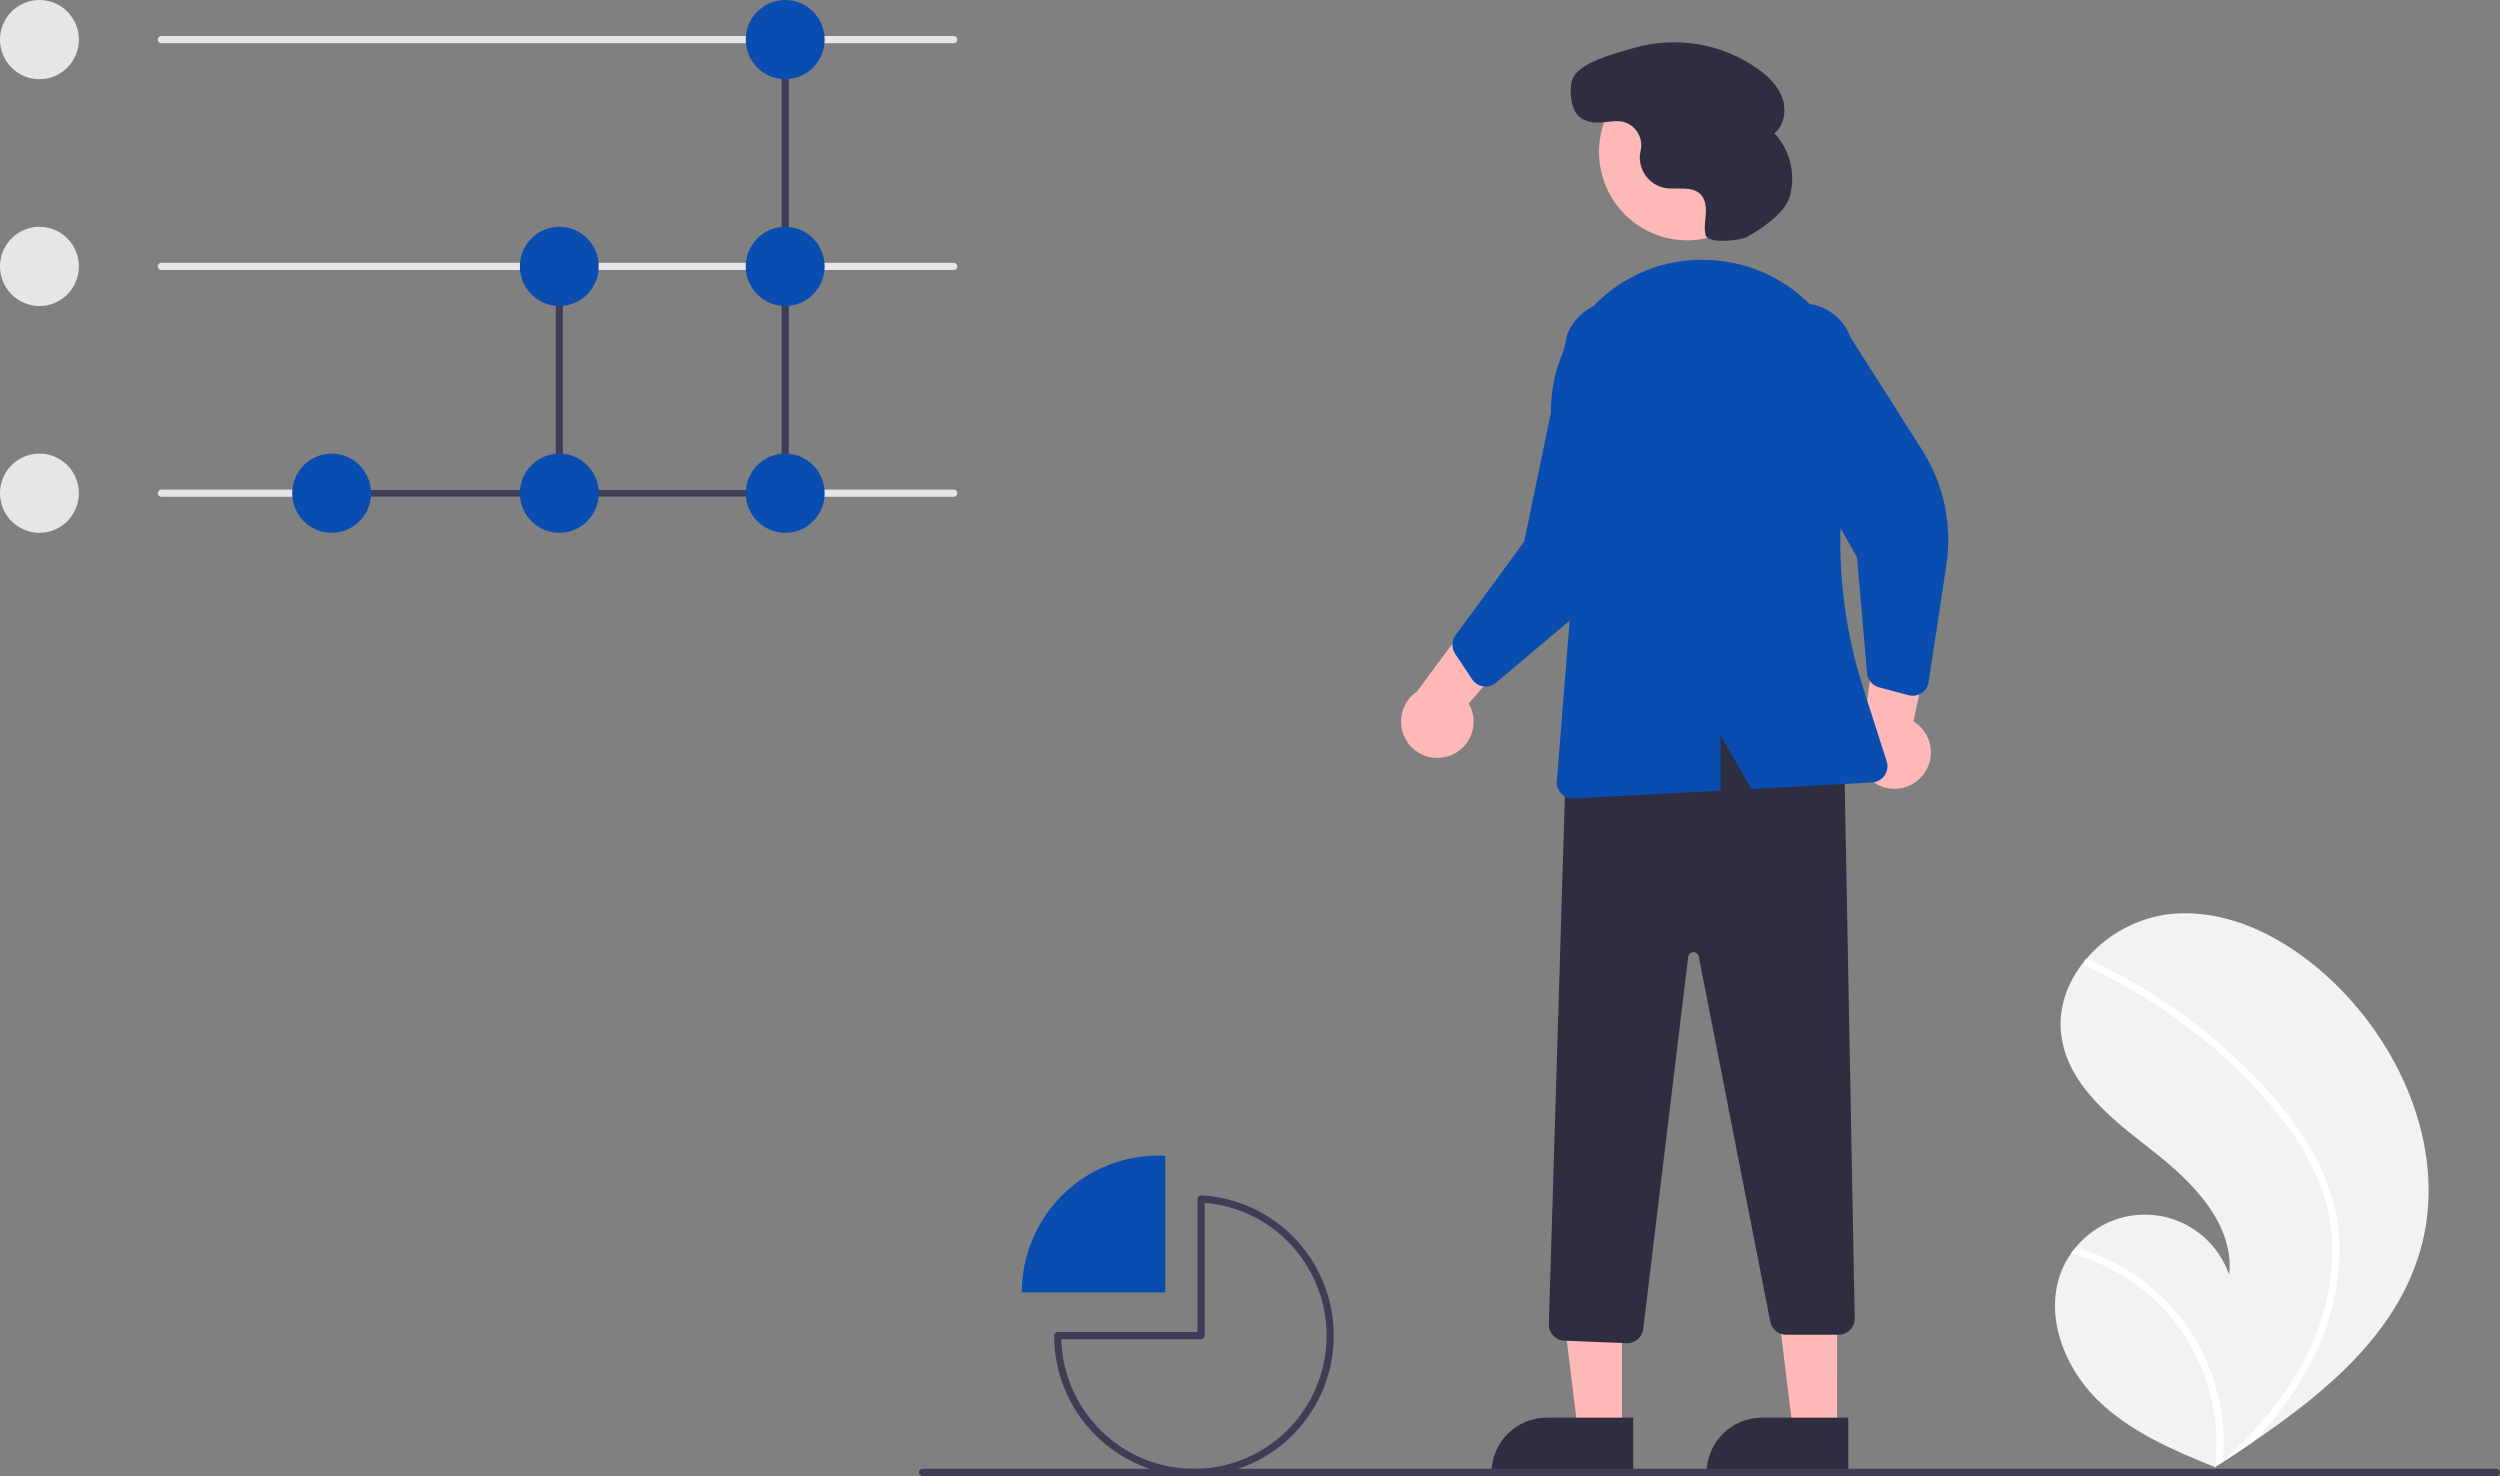 <svg width="542" height="320" viewBox="0 0 542 320" fill="none" xmlns="http://www.w3.org/2000/svg">
<rect x="0" y="0" width="542" height="320" fill="#808080" stroke="none"/>
<g clip-path="url(#clip0_3_96)">
<path d="M524.731 271.041C519.54 289.122 504.384 301.778 488.575 312.53C486.367 314.032 484.159 315.499 481.95 316.931C481.935 316.938 481.92 316.952 481.905 316.958C481.798 317.027 481.692 317.096 481.593 317.165C481.137 317.46 480.681 317.755 480.229 318.047L480.477 318.159C480.477 318.159 480.721 318.289 480.454 318.18C480.375 318.146 480.292 318.116 480.212 318.083C471.028 314.363 461.68 310.37 454.642 303.402C447.341 296.167 443.074 284.818 447.027 275.313C447.547 274.068 448.203 272.885 448.984 271.786C449.305 271.325 449.65 270.884 450.01 270.452C452.191 267.779 455.041 265.738 458.268 264.538C461.495 263.338 464.982 263.023 468.37 263.625C471.759 264.227 474.926 265.724 477.547 267.963C480.168 270.202 482.148 273.101 483.284 276.363C484.445 265.504 475.528 256.408 466.946 249.697C458.361 242.989 448.606 235.684 446.946 224.886C446.019 218.877 448.1 213.055 451.89 208.381C452.007 208.239 452.124 208.097 452.245 207.959C456.859 202.515 463.349 199.02 470.417 198.17C483.582 196.796 496.369 203.793 505.933 212.984C521.326 227.771 530.632 250.483 524.731 271.041Z" fill="#F2F2F2"/>
<path d="M499.986 247.392C502.513 251.339 504.453 255.635 505.744 260.144C506.837 264.174 507.323 268.345 507.187 272.52C506.834 281.11 504.433 289.489 500.184 296.953C496.983 302.616 493.082 307.85 488.575 312.53C486.367 314.032 484.159 315.499 481.95 316.931C481.935 316.938 481.92 316.952 481.905 316.958C481.798 317.027 481.692 317.096 481.593 317.165C481.137 317.46 480.681 317.755 480.229 318.047C480.229 318.047 480.721 318.289 480.454 318.18C480.375 318.146 480.292 318.116 480.212 318.083C481.036 311.306 480.229 304.43 477.861 298.031C475.492 291.632 471.631 285.896 466.6 281.304C461.557 276.782 455.521 273.521 448.984 271.786C449.305 271.325 449.65 270.884 450.01 270.452C452.535 271.162 454.992 272.096 457.353 273.241C465.792 277.311 472.702 284 477.06 292.32C480.971 299.874 482.655 308.392 481.912 316.874C482.29 316.53 482.668 316.18 483.034 315.832C490.013 309.299 496.212 301.799 500.407 293.145C504.047 285.815 505.836 277.7 505.616 269.513C505.274 260.586 501.731 252.317 496.603 245.119C490.981 237.439 484.341 230.567 476.865 224.694C469.332 218.636 461.088 213.525 452.318 209.477C452.12 209.385 451.966 209.219 451.886 209.015C451.806 208.811 451.808 208.584 451.89 208.381C451.948 208.199 452.076 208.047 452.245 207.959C452.332 207.921 452.427 207.904 452.522 207.908C452.616 207.912 452.709 207.937 452.792 207.982C453.875 208.483 454.95 208.99 456.017 209.52C464.901 213.929 473.206 219.429 480.739 225.894C488.016 232.124 494.867 239.241 499.986 247.392Z" fill="white"/>
<path d="M314.334 163.834C315.409 163.443 316.384 162.82 317.193 162.009C318.002 161.198 318.623 160.219 319.014 159.141C319.406 158.063 319.556 156.912 319.457 155.769C319.357 154.626 319.008 153.519 318.436 152.526L336.593 131.419L322.28 129.548L307.232 149.878C305.634 150.954 304.484 152.581 304.001 154.451C303.518 156.321 303.734 158.303 304.61 160.024C305.485 161.744 306.959 163.082 308.751 163.784C310.543 164.486 312.53 164.504 314.334 163.834H314.334Z" fill="#FFB8B8"/>
<path d="M416.677 168.294C417.431 167.431 417.987 166.413 418.306 165.311C418.625 164.209 418.7 163.051 418.524 161.917C418.349 160.783 417.929 159.702 417.292 158.749C416.656 157.796 415.819 156.994 414.841 156.401L420.613 129.119L407.174 134.41L403.754 159.506C402.87 161.222 402.644 163.204 403.119 165.076C403.594 166.948 404.735 168.581 406.328 169.664C407.921 170.747 409.855 171.206 411.762 170.953C413.67 170.701 415.418 169.754 416.677 168.294Z" fill="#FFB8B8"/>
<path d="M351.645 310.477L342.115 310.476L337.582 273.569L351.647 273.57L351.645 310.477Z" fill="#FFB8B8"/>
<path d="M354.075 319.752L323.348 319.751V319.361C323.348 317.784 323.657 316.222 324.258 314.765C324.859 313.308 325.74 311.984 326.851 310.869C327.961 309.754 329.28 308.87 330.731 308.266C332.182 307.663 333.737 307.352 335.308 307.352H335.308L354.076 307.353L354.075 319.752Z" fill="#2F2E41"/>
<path d="M398.283 310.477L388.753 310.476L384.22 273.569L398.285 273.57L398.283 310.477Z" fill="#FFB8B8"/>
<path d="M400.714 319.752L369.986 319.751V319.361C369.986 317.784 370.296 316.222 370.897 314.765C371.498 313.308 372.379 311.984 373.489 310.869C374.6 309.754 375.918 308.87 377.369 308.266C378.82 307.663 380.376 307.352 381.946 307.352H381.947L400.714 307.353L400.714 319.752Z" fill="#2F2E41"/>
<path d="M352.638 291.205L339.148 290.663C338.227 290.623 337.36 290.222 336.732 289.545C336.104 288.868 335.766 287.971 335.791 287.046L339.592 161.873L339.84 161.783C363.483 153.195 383.042 153.844 399.635 163.765L399.821 163.876L402.098 285.79C402.106 286.257 402.022 286.721 401.851 287.155C401.679 287.588 401.423 287.983 401.097 288.317C400.771 288.65 400.383 288.915 399.954 289.095C399.525 289.276 399.065 289.369 398.6 289.369H387.225C386.415 289.367 385.63 289.084 385.004 288.567C384.379 288.051 383.95 287.332 383.793 286.534L368.297 207.386C368.244 207.112 368.095 206.867 367.877 206.694C367.659 206.52 367.388 206.431 367.11 206.441C366.833 206.452 366.568 206.561 366.364 206.75C366.159 206.938 366.029 207.194 365.996 207.471L356.25 288.119C356.143 288.969 355.731 289.751 355.092 290.32C354.453 290.888 353.629 291.203 352.776 291.207C352.73 291.207 352.684 291.206 352.638 291.205Z" fill="#2F2E41"/>
<path d="M365.761 52.099C376.305 52.099 384.853 43.517 384.853 32.929C384.853 22.342 376.305 13.76 365.761 13.76C355.217 13.76 346.67 22.342 346.67 32.929C346.67 43.517 355.217 52.099 365.761 52.099Z" fill="#FFB8B8"/>
<path d="M320.786 148.597C320.124 148.335 319.557 147.876 319.161 147.281L315.472 141.739C315.074 141.138 314.87 140.428 314.886 139.707C314.903 138.985 315.14 138.286 315.565 137.704L330.436 117.437L339.753 72.55C340.288 71.164 341.091 69.897 342.115 68.822C343.138 67.748 344.363 66.886 345.718 66.287C347.073 65.688 348.533 65.363 350.014 65.331C351.494 65.299 352.967 65.56 354.347 66.099C355.727 66.639 356.987 67.446 358.056 68.475C359.125 69.504 359.982 70.735 360.577 72.097C361.172 73.458 361.493 74.924 361.524 76.411C361.554 77.898 361.292 79.376 360.753 80.761L356.35 109.328C355.015 117.998 350.589 125.887 343.895 131.525L324.318 148.021C323.941 148.337 323.503 148.571 323.03 148.707C322.558 148.842 322.062 148.876 321.576 148.807C321.305 148.769 321.04 148.698 320.786 148.597Z" fill="#0A4DB1"/>
<path d="M415.863 150.631C415.193 150.873 414.465 150.905 413.777 150.721L407.361 149.008C406.666 148.821 406.046 148.424 405.584 147.872C405.121 147.319 404.839 146.637 404.775 145.918L402.602 120.839L380.058 80.965C379.549 79.569 379.318 78.086 379.379 76.6C379.441 75.115 379.793 73.656 380.417 72.308C381.04 70.959 381.922 69.747 383.012 68.741C384.102 67.734 385.379 66.954 386.769 66.443C388.16 65.933 389.637 65.703 391.116 65.766C392.596 65.829 394.048 66.184 395.391 66.811C396.733 67.438 397.939 68.325 398.94 69.42C399.942 70.516 400.718 71.799 401.225 73.195L416.717 97.56C421.421 104.954 423.289 113.812 421.975 122.486L418.134 147.855C418.06 148.343 417.885 148.809 417.619 149.224C417.354 149.64 417.004 149.994 416.593 150.265C416.365 150.415 416.12 150.538 415.863 150.631Z" fill="#0A4DB1"/>
<path d="M344.879 66.972C348.159 63.361 352.203 60.536 356.715 58.704C361.227 56.873 366.091 56.081 370.948 56.389C371.267 56.409 371.585 56.431 371.902 56.456H371.902C376.506 56.822 380.978 58.17 385.021 60.41C389.064 62.651 392.584 65.732 395.345 69.449C398.153 73.217 400.127 77.543 401.136 82.139C402.145 86.735 402.165 91.494 401.195 96.098C397.493 113.693 398.43 131.954 403.913 149.074L409.034 165.042C409.198 165.554 409.243 166.097 409.166 166.629C409.088 167.16 408.89 167.667 408.586 168.11C408.283 168.553 407.882 168.92 407.415 169.183C406.948 169.445 406.427 169.597 405.892 169.625L379.709 171.039L373.008 159.418V171.401L341.184 173.119C341.121 173.122 341.058 173.124 340.995 173.124C340.513 173.124 340.035 173.023 339.593 172.828C339.15 172.634 338.753 172.349 338.426 171.993C338.098 171.637 337.848 171.216 337.69 170.758C337.533 170.299 337.471 169.813 337.51 169.33L341.107 124.544L336.595 94.126C335.865 89.266 336.23 84.303 337.664 79.604C339.098 74.904 341.563 70.588 344.879 66.972Z" fill="#0A4DB1"/>
<path d="M379.03 51.23C377.262 52.251 370.276 52.928 369.778 50.942L369.767 50.898C369.421 49.444 369.708 47.924 369.808 46.432C369.907 44.939 369.762 43.299 368.749 42.202C366.862 40.156 363.504 41.241 360.775 40.723C359.177 40.365 357.763 39.434 356.799 38.105C355.835 36.776 355.386 35.139 355.536 33.502C355.575 33.191 355.636 32.881 355.704 32.57C355.875 31.784 355.862 30.968 355.666 30.188C355.47 29.407 355.096 28.683 354.575 28.072C354.053 27.461 353.397 26.98 352.659 26.666C351.921 26.352 351.12 26.214 350.32 26.263C347.562 26.421 344.585 27.26 342.303 25.209C340.539 23.623 340.108 19.494 340.884 17.247C342.187 13.471 350.533 11.494 354.177 10.407C358.684 9.1 363.425 8.817 368.054 9.58C372.683 10.342 377.085 12.132 380.94 14.817C383.242 16.446 385.391 18.493 386.372 21.143C387.353 23.794 386.88 27.137 384.668 28.887C386.383 30.71 387.59 32.954 388.169 35.393C388.749 37.832 388.679 40.381 387.968 42.785C386.876 46.32 381.661 49.709 379.03 51.23Z" fill="#2F2E41"/>
<path d="M206.764 107.707H34.979C34.773 107.707 34.575 107.625 34.429 107.479C34.283 107.332 34.201 107.134 34.201 106.927C34.201 106.72 34.283 106.521 34.429 106.375C34.575 106.229 34.773 106.146 34.979 106.146H206.764C206.97 106.146 207.167 106.229 207.313 106.375C207.459 106.521 207.541 106.72 207.541 106.927C207.541 107.134 207.459 107.332 207.313 107.479C207.167 107.625 206.97 107.707 206.764 107.707Z" fill="#E6E6E6"/>
<path d="M169.141 107.707H71.512C71.306 107.707 71.108 107.625 70.963 107.479C70.817 107.332 70.735 107.134 70.735 106.927C70.735 106.72 70.817 106.521 70.963 106.375C71.108 106.229 71.306 106.146 71.512 106.146H169.141C169.347 106.146 169.545 106.229 169.69 106.375C169.836 106.521 169.918 106.72 169.918 106.927C169.918 107.134 169.836 107.332 169.69 107.479C169.545 107.625 169.347 107.707 169.141 107.707Z" fill="#3F3D56"/>
<path d="M121.26 107.707C121.054 107.707 120.856 107.625 120.71 107.479C120.564 107.332 120.482 107.134 120.482 106.927V57.756C120.482 57.549 120.564 57.351 120.71 57.204C120.856 57.058 121.054 56.976 121.26 56.976C121.466 56.976 121.664 57.058 121.809 57.204C121.955 57.351 122.037 57.549 122.037 57.756V106.927C122.037 107.134 121.955 107.332 121.809 107.479C121.664 107.625 121.466 107.707 121.26 107.707Z" fill="#3F3D56"/>
<path d="M170.23 107.707C170.024 107.707 169.826 107.625 169.681 107.479C169.535 107.332 169.453 107.134 169.453 106.927V8.585C169.453 8.378 169.535 8.18 169.681 8.033C169.826 7.887 170.024 7.805 170.23 7.805C170.436 7.805 170.634 7.887 170.78 8.033C170.926 8.18 171.007 8.378 171.007 8.585V106.927C171.007 107.134 170.926 107.332 170.78 107.479C170.634 107.625 170.436 107.707 170.23 107.707Z" fill="#3F3D56"/>
<path d="M8.55 17.171C13.273 17.171 17.101 13.327 17.101 8.585C17.101 3.844 13.273 0 8.55 0C3.828 0 0 3.844 0 8.585C0 13.327 3.828 17.171 8.55 17.171Z" fill="#E6E6E6"/>
<path d="M8.55 66.341C13.273 66.341 17.101 62.498 17.101 57.756C17.101 53.014 13.273 49.171 8.55 49.171C3.828 49.171 0 53.014 0 57.756C0 62.498 3.828 66.341 8.55 66.341Z" fill="#E6E6E6"/>
<path d="M8.55 115.512C13.273 115.512 17.101 111.668 17.101 106.927C17.101 102.185 13.273 98.341 8.55 98.341C3.828 98.341 0 102.185 0 106.927C0 111.668 3.828 115.512 8.55 115.512Z" fill="#E6E6E6"/>
<path d="M206.764 9.366H34.979C34.773 9.366 34.575 9.284 34.429 9.137C34.283 8.991 34.201 8.792 34.201 8.585C34.201 8.378 34.283 8.18 34.429 8.033C34.575 7.887 34.773 7.805 34.979 7.805H206.764C206.97 7.805 207.167 7.887 207.313 8.033C207.459 8.18 207.541 8.378 207.541 8.585C207.541 8.792 207.459 8.991 207.313 9.137C207.167 9.284 206.97 9.366 206.764 9.366Z" fill="#E6E6E6"/>
<path d="M206.764 58.537H34.979C34.773 58.537 34.575 58.454 34.429 58.308C34.283 58.162 34.201 57.963 34.201 57.756C34.201 57.549 34.283 57.351 34.429 57.204C34.575 57.058 34.773 56.976 34.979 56.976H206.764C206.97 56.976 207.167 57.058 207.313 57.204C207.459 57.351 207.541 57.549 207.541 57.756C207.541 57.963 207.459 58.162 207.313 58.308C207.167 58.454 206.97 58.537 206.764 58.537Z" fill="#E6E6E6"/>
<path d="M71.901 115.512C76.623 115.512 80.451 111.668 80.451 106.927C80.451 102.185 76.623 98.341 71.901 98.341C67.179 98.341 63.351 102.185 63.351 106.927C63.351 111.668 67.179 115.512 71.901 115.512Z" fill="#0A4DB1"/>
<path d="M121.26 66.341C125.982 66.341 129.81 62.498 129.81 57.756C129.81 53.014 125.982 49.171 121.26 49.171C116.538 49.171 112.709 53.014 112.709 57.756C112.709 62.498 116.538 66.341 121.26 66.341Z" fill="#0A4DB1"/>
<path d="M121.26 115.512C125.982 115.512 129.81 111.668 129.81 106.927C129.81 102.185 125.982 98.341 121.26 98.341C116.538 98.341 112.709 102.185 112.709 106.927C112.709 111.668 116.538 115.512 121.26 115.512Z" fill="#0A4DB1"/>
<path d="M170.23 17.171C174.952 17.171 178.78 13.327 178.78 8.585C178.78 3.844 174.952 0 170.23 0C165.508 0 161.68 3.844 161.68 8.585C161.68 13.327 165.508 17.171 170.23 17.171Z" fill="#0A4DB1"/>
<path d="M170.23 66.341C174.952 66.341 178.78 62.498 178.78 57.756C178.78 53.014 174.952 49.171 170.23 49.171C165.508 49.171 161.68 53.014 161.68 57.756C161.68 62.498 165.508 66.341 170.23 66.341Z" fill="#0A4DB1"/>
<path d="M170.23 115.512C174.952 115.512 178.78 111.668 178.78 106.927C178.78 102.185 174.952 98.341 170.23 98.341C165.508 98.341 161.68 102.185 161.68 106.927C161.68 111.668 165.508 115.512 170.23 115.512Z" fill="#0A4DB1"/>
<path d="M541.223 320H199.985C199.779 320 199.581 319.918 199.435 319.771C199.29 319.625 199.208 319.427 199.208 319.22C199.208 319.013 199.29 318.814 199.435 318.668C199.581 318.521 199.779 318.439 199.985 318.439H541.223C541.429 318.439 541.627 318.521 541.772 318.668C541.918 318.814 542 319.013 542 319.22C542 319.427 541.918 319.625 541.772 319.771C541.627 319.918 541.429 320 541.223 320Z" fill="#3F3D56"/>
<path d="M252.625 250.578C252.11 250.551 251.591 250.537 251.07 250.537C243.236 250.537 235.723 253.661 230.184 259.223C224.644 264.785 221.532 272.329 221.532 280.195H252.625V250.578Z" fill="#0A4DB1"/>
<path d="M258.843 320C250.806 319.991 243.1 316.781 237.417 311.075C231.734 305.368 228.537 297.631 228.528 289.561C228.528 289.354 228.61 289.155 228.756 289.009C228.902 288.863 229.099 288.78 229.305 288.78H259.62V259.944C259.62 259.838 259.642 259.733 259.683 259.636C259.725 259.538 259.786 259.451 259.862 259.378C259.938 259.304 260.029 259.247 260.128 259.21C260.227 259.173 260.332 259.158 260.438 259.164C268.329 259.582 275.746 263.076 281.108 268.904C286.471 274.731 289.355 282.431 289.148 290.362C288.94 298.293 285.656 305.83 279.995 311.366C274.335 316.902 266.745 320 258.843 320ZM230.093 290.341C230.243 295.918 231.999 301.331 235.148 305.927C238.297 310.523 242.704 314.105 247.837 316.24C252.97 318.375 258.609 318.971 264.072 317.957C269.535 316.943 274.589 314.361 278.622 310.525C282.655 306.688 285.496 301.761 286.8 296.338C288.104 290.916 287.816 285.23 285.971 279.968C284.125 274.706 280.801 270.094 276.401 266.688C272.001 263.282 266.712 261.229 261.175 260.777V289.561C261.175 289.768 261.093 289.966 260.947 290.113C260.802 290.259 260.604 290.341 260.398 290.341H230.093Z" fill="#3F3D56"/>
</g>
<defs>
<clipPath id="clip0_3_96">
<rect width="542" height="320" fill="white"/>
</clipPath>
</defs>
</svg>
